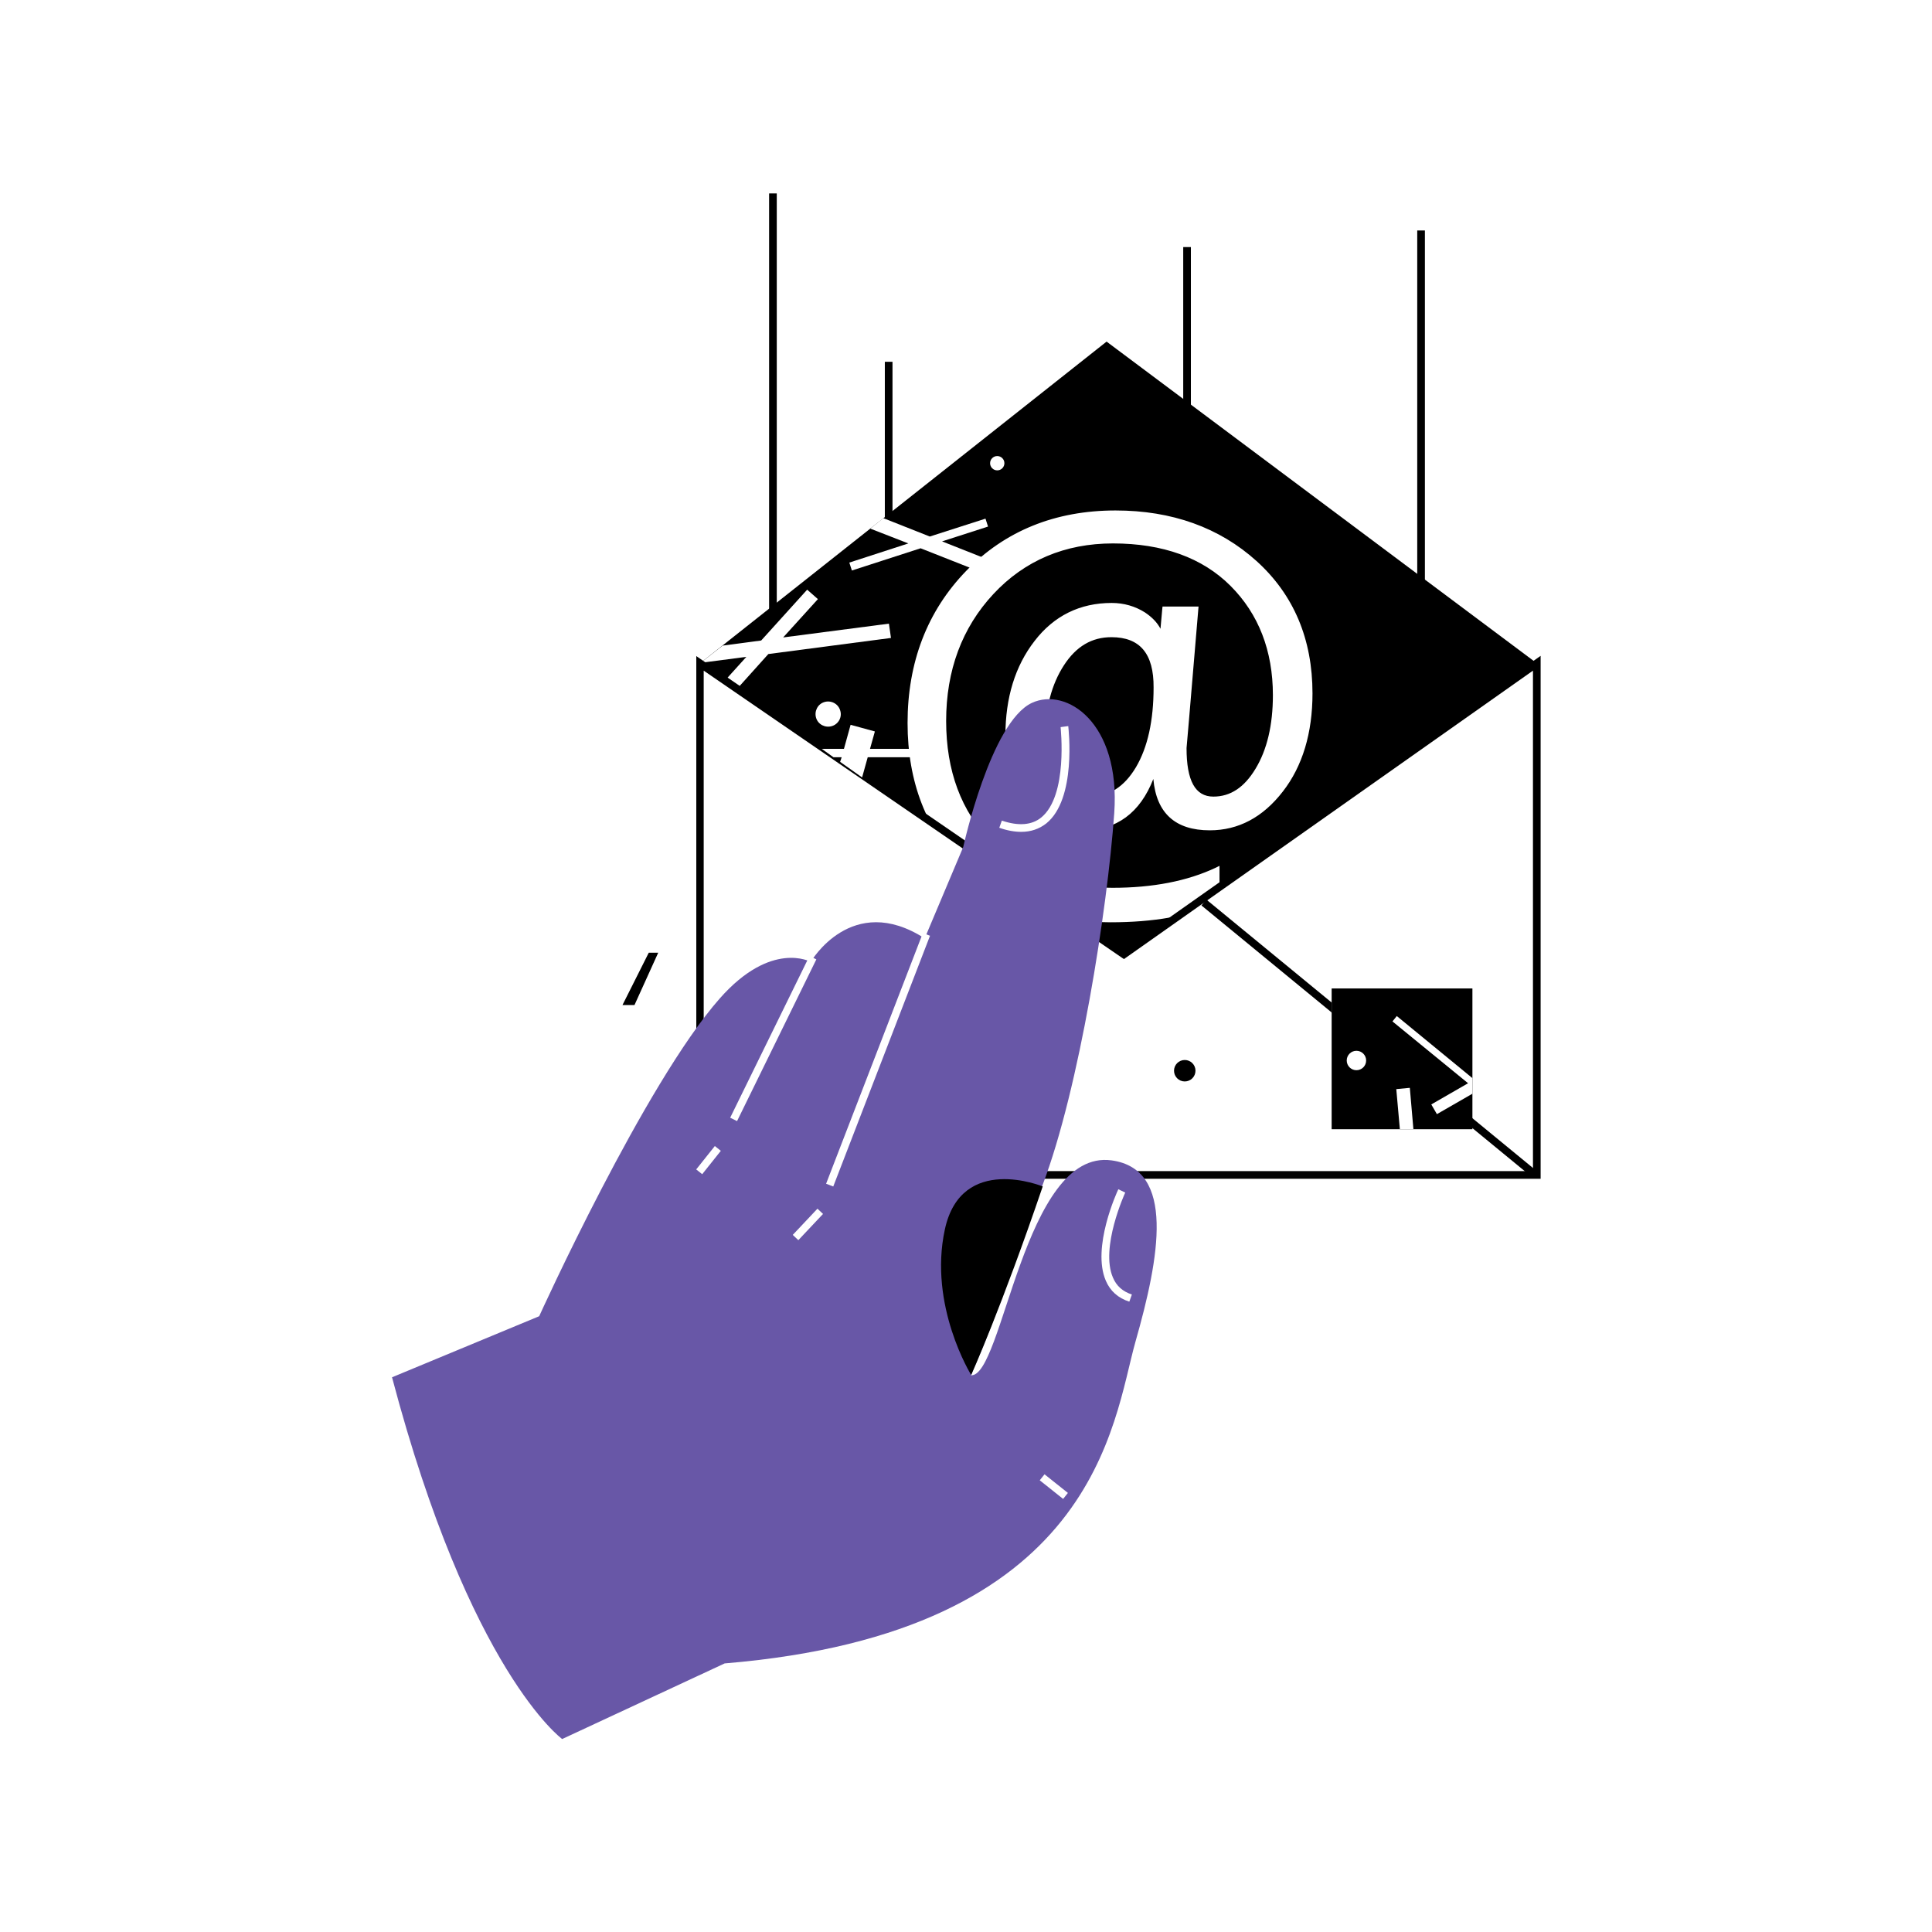 <svg width="1000" height="1000" viewBox="0 0 1000 1000" fill="none" xmlns="http://www.w3.org/2000/svg">
<rect width="1000" height="1000" fill="white"/>
<path d="M572.766 176.813L362.385 343.293L586.253 502.367L795.443 343.293L572.766 176.813Z" fill="black"/>
<path d="M402.055 100.119H398.088V327.425H402.055V100.119Z" fill="black"/>
<path d="M737.526 119.293H733.559V328.086H737.526V119.293Z" fill="black"/>
<path d="M461.955 187.26H457.989V284.846H461.955V187.26Z" fill="black"/>
<path d="M616.402 127.888H612.435V224.284H616.402V127.888Z" fill="black"/>
<path d="M434.848 367.623C433.79 364.185 430.088 362.334 426.65 363.392C423.212 364.45 421.36 368.152 422.418 371.59C423.476 375.028 427.179 376.88 430.617 375.822C434.055 374.764 436.038 371.061 434.848 367.623Z" fill="white"/>
<path d="M440.931 295.293L476.501 283.789L510.352 297.144L512.997 290.268L487.608 280.218L511.41 272.549L510.088 268.45L481.261 277.706L457.195 268.185L450.452 273.607L470.154 281.276L439.608 291.194L440.931 295.293Z" fill="white"/>
<path d="M461.162 330.202L460.104 322.797L405.36 329.937L423.344 310.103L417.79 305.21L393.988 331.524L374.022 334.169L363.046 342.764V343.028L386.319 339.987L375.08 352.417L381.294 356.78L397.691 338.532L461.162 330.202Z" fill="white"/>
<path d="M598.286 398.169H597.625C591.41 418.533 579.113 428.715 560.865 428.715C549.096 428.715 539.707 424.351 532.567 415.756C525.426 407.161 521.856 395.525 521.856 380.847C521.856 361.541 526.749 345.541 536.666 332.715C546.584 319.888 559.542 313.541 575.542 313.541C581.757 313.541 587.178 315.128 592.071 318.302C596.831 321.475 600.005 325.442 601.327 330.202H601.856C601.989 327.822 602.518 322.93 603.179 315.525H619.178C615.212 362.599 613.096 386.533 613.096 387.459C613.096 405.178 618.121 414.037 628.303 414.037C637.559 414.037 645.228 409.012 651.311 399.095C657.393 389.045 660.435 376.219 660.435 360.219C660.435 336.682 653.03 317.508 638.088 302.698C623.145 287.888 602.65 280.351 576.336 280.351C550.947 280.351 530.055 289.211 513.393 307.062C496.864 324.781 488.534 346.996 488.534 373.706C488.534 399.888 496.468 421.045 512.203 437.178C527.939 453.31 549.228 461.376 575.939 461.376C597.096 461.376 615.079 457.938 630.021 450.93V466.797C615.211 473.144 596.831 476.318 574.617 476.318C543.542 476.318 518.418 466.93 499.509 448.153C480.468 429.376 470.947 404.913 470.947 374.5C470.947 343.293 480.864 317.376 500.831 296.748C520.798 276.12 546.187 265.806 577.261 265.806C606.352 265.806 630.286 274.401 649.46 291.723C668.501 308.913 678.021 331.525 678.021 359.293C678.021 379.657 672.997 396.318 662.947 409.277C652.898 422.368 640.732 428.847 626.187 428.847C607.674 428.715 598.286 418.533 598.286 398.169ZM575.278 328.483C564.699 328.483 556.104 333.508 549.625 343.558C543.146 353.607 539.84 366.169 539.84 381.111C539.84 391.161 542.088 399.095 546.451 404.913C550.815 410.731 556.765 413.64 564.038 413.64C574.617 413.64 583.079 408.351 589.162 397.773C595.377 387.194 598.418 373.178 598.418 355.855C598.55 337.607 590.749 328.483 575.278 328.483Z" fill="white"/>
<path d="M574.749 477.375C543.41 477.375 517.89 467.723 498.716 448.813C479.542 429.904 469.757 404.78 469.757 374.235C469.757 342.764 479.939 316.318 500.038 295.557C520.137 274.797 546.187 264.218 577.394 264.218C606.617 264.218 631.212 273.078 650.385 290.4C669.691 307.855 679.344 330.863 679.344 358.896C679.344 379.392 674.187 396.582 664.005 409.673C653.691 423.028 640.997 429.772 626.187 429.772C608.336 429.772 598.55 420.913 596.964 403.194C590.088 420.78 577.922 429.772 560.6 429.772C548.567 429.772 538.65 425.276 531.377 416.417C524.104 407.557 520.402 395.524 520.402 380.714C520.402 361.144 525.426 344.747 535.476 331.789C545.526 318.698 559.013 312.086 575.41 312.086C581.757 312.086 587.575 313.805 592.6 316.979C596.17 319.359 598.947 322.136 600.666 325.442C600.931 322.797 601.195 319.491 601.592 315.128L601.724 313.937H620.369L620.236 315.392C615.344 373.309 614.286 386.4 614.154 387.194C614.154 404.119 618.65 412.318 628.038 412.318C636.898 412.318 644.038 407.557 649.856 397.904C655.807 388.119 658.848 375.293 658.848 359.822C658.848 336.813 651.443 317.772 636.898 303.227C622.352 288.681 601.856 281.276 576.071 281.276C551.212 281.276 530.319 290.136 514.187 307.458C497.922 324.913 489.724 346.995 489.724 373.177C489.724 398.962 497.526 419.987 512.997 435.723C528.468 451.458 549.493 459.524 575.807 459.524C596.567 459.524 614.55 456.086 629.36 449.078L631.212 448.152V466.929L630.418 467.326C615.741 474.202 596.964 477.375 574.749 477.375ZM577.526 266.995C546.98 266.995 521.592 277.309 502.022 297.409C482.451 317.64 472.534 343.557 472.534 374.235C472.534 403.987 482.055 428.45 500.699 446.962C519.344 465.342 544.336 474.731 574.881 474.731C596.303 474.731 614.551 471.69 628.964 465.739V452.78C614.286 459.26 596.567 462.566 576.203 462.566C549.228 462.566 527.41 454.367 511.542 437.971C495.542 421.706 487.476 400.02 487.476 373.574C487.476 346.731 495.939 323.987 512.732 306.004C529.526 288.02 550.947 278.896 576.6 278.896C603.179 278.896 624.203 286.566 639.278 301.64C654.352 316.714 662.022 336.417 662.022 360.086C662.022 376.086 658.848 389.442 652.633 399.623C646.286 409.937 638.22 415.227 628.567 415.227C617.592 415.227 612.038 405.838 612.038 387.326C612.038 386.929 612.038 386.004 617.989 316.714H604.369C603.708 323.458 603.311 327.954 603.179 330.202L603.046 331.392H600.269L600.005 330.466C598.683 325.971 595.774 322.268 591.278 319.359C586.65 316.318 581.36 314.863 575.542 314.863C559.939 314.863 547.245 321.078 537.724 333.508C528.071 345.937 523.179 361.937 523.179 380.847C523.179 395.128 526.617 406.499 533.625 414.83C540.501 423.161 549.625 427.26 560.865 427.26C578.716 427.26 590.22 417.607 596.435 397.64L596.699 396.714H599.608V398.037C599.74 417.607 608.468 427.26 626.451 427.26C640.336 427.26 652.369 420.913 662.154 408.218C671.939 395.524 676.964 378.863 676.964 359.028C676.964 331.789 667.443 309.442 648.799 292.516C630.022 275.59 606.088 266.995 577.526 266.995ZM564.038 414.962C556.236 414.962 550.021 411.789 545.393 405.706C540.898 399.756 538.517 391.425 538.517 381.111C538.517 366.037 541.823 353.078 548.567 342.896C555.311 332.45 564.303 327.161 575.41 327.161C591.675 327.161 599.873 336.813 599.873 355.855C599.873 373.442 596.699 387.723 590.352 398.433C583.873 409.409 575.146 414.962 564.038 414.962ZM575.278 329.805C565.096 329.805 557.03 334.566 550.683 344.351C544.336 354.136 541.03 366.566 541.03 381.111C541.03 390.896 543.145 398.566 547.377 404.119C551.608 409.673 557.03 412.318 563.906 412.318C574.088 412.318 581.89 407.293 587.972 397.111C594.055 386.797 597.096 372.913 597.096 355.855C597.228 338.4 590.088 329.805 575.278 329.805Z" fill="white"/>
<path d="M581.757 493.904L362.385 343.293V608.152H795.443V343.293L581.757 493.904Z" fill="white"/>
<path d="M797.427 610.136H360.402V339.59L581.757 491.524L797.427 339.458V610.136ZM364.369 606.169H793.46V347.127L581.757 496.417L580.567 495.623L364.236 347.127V606.169H364.369Z" fill="black"/>
<path d="M624.38 465.592L621.861 468.657L793.8 609.951L796.318 606.886L624.38 465.592Z" fill="black"/>
<path d="M532.974 461.786L361.035 603.08L363.554 606.145L535.492 464.851L532.974 461.786Z" fill="black"/>
<path d="M755.509 517.706H689.261V523.524H755.509V517.706Z" fill="white"/>
<path d="M613.228 559.756C616.295 559.756 618.782 557.269 618.782 554.202C618.782 551.135 616.295 548.648 613.228 548.648C610.161 548.648 607.675 551.135 607.675 554.202C607.675 557.269 610.161 559.756 613.228 559.756Z" fill="black"/>
<path d="M335.807 493.111L322.187 520.219H328.402L340.699 493.111H335.807Z" fill="black"/>
<path d="M762.121 511.624H689.261V584.483H762.121V511.624Z" fill="black"/>
<path d="M729.724 563.061L722.716 563.723L724.567 584.483H731.575L729.724 563.061Z" fill="white"/>
<path d="M762.121 558.036L722.98 525.904L720.732 528.681L759.873 560.681L740.832 571.656L743.741 576.681L762.121 566.103V558.036Z" fill="white"/>
<path d="M707.112 548.913C707.112 546.136 704.864 543.888 702.088 543.888C699.311 543.888 697.063 546.136 697.063 548.913C697.063 551.69 699.311 553.937 702.088 553.937C704.864 553.937 707.112 551.69 707.112 548.913Z" fill="white"/>
<path d="M446.22 402.4L449.129 391.954H479.939V387.59H450.319L452.832 378.598L440.27 375.16L436.832 387.59H425.328L431.41 391.954H435.641L434.848 394.334L446.22 402.4Z" fill="white"/>
<path d="M516.171 243.458C518.215 243.458 519.873 241.8 519.873 239.755C519.873 237.71 518.215 236.053 516.171 236.053C514.126 236.053 512.468 237.71 512.468 239.755C512.468 241.8 514.126 243.458 516.171 243.458Z" fill="white"/>
<path d="M502.551 711.822C519.079 713.276 529.923 594.268 575.41 600.615C608.6 605.243 600.137 650.863 587.707 694.5C575.939 736.152 568.005 844.979 375.08 860.979L290.98 900.119C290.98 900.119 243.245 865.475 202.914 712.88L279.079 681.276C279.079 681.276 333.691 560.814 372.567 516.781C399.278 486.5 419.642 497.871 419.642 497.871C419.642 497.871 440.798 461.376 478.617 485.706L498.584 438.367C498.584 438.367 512.732 373.706 534.154 363.789C551.873 355.59 580.038 373.838 576.732 420.913C573.162 471.029 558.617 563.458 539.708 613.177C520.137 665.276 518.683 674.665 502.551 711.822Z" fill="#6857A7"/>
<path d="M477.668 482.926L427.59 612.7L431.29 614.128L481.369 484.355L477.668 482.926Z" fill="white"/>
<path d="M423.115 625.613L410.329 639.182L413.216 641.903L426.002 628.333L423.115 625.613Z" fill="white"/>
<path d="M418.974 494.829L377.938 578.535L381.499 580.281L422.536 496.576L418.974 494.829Z" fill="white"/>
<path d="M369.998 593.191L360.356 605.291L363.459 607.764L373.1 595.663L369.998 593.191Z" fill="white"/>
<path d="M584.534 673.739C578.716 671.888 574.617 668.186 572.369 662.896C564.964 645.706 578.187 616.88 578.848 615.557L582.418 617.276C582.286 617.541 569.328 645.838 576.072 661.31C577.923 665.673 581.096 668.45 585.857 670.037L584.534 673.739Z" fill="white"/>
<path d="M540.642 763.097L538.17 766.2L550.272 775.84L552.743 772.737L540.642 763.097Z" fill="white"/>
<path d="M528.6 430.565C525.162 430.565 521.327 429.904 517.228 428.45L518.551 424.747C527.146 427.656 534.022 427.127 538.914 423.16C552.931 411.788 548.964 376.747 548.964 376.35L552.931 375.822C553.063 377.408 557.294 413.507 541.559 426.202C537.856 429.111 533.493 430.565 528.6 430.565Z" fill="white"/>
<path d="M539.708 614.103C539.708 614.103 497.658 596.78 489.063 636.317C480.468 675.855 502.683 711.689 502.683 711.689C502.683 711.689 518.683 675.987 539.708 614.103Z" fill="black"/>
</svg>
